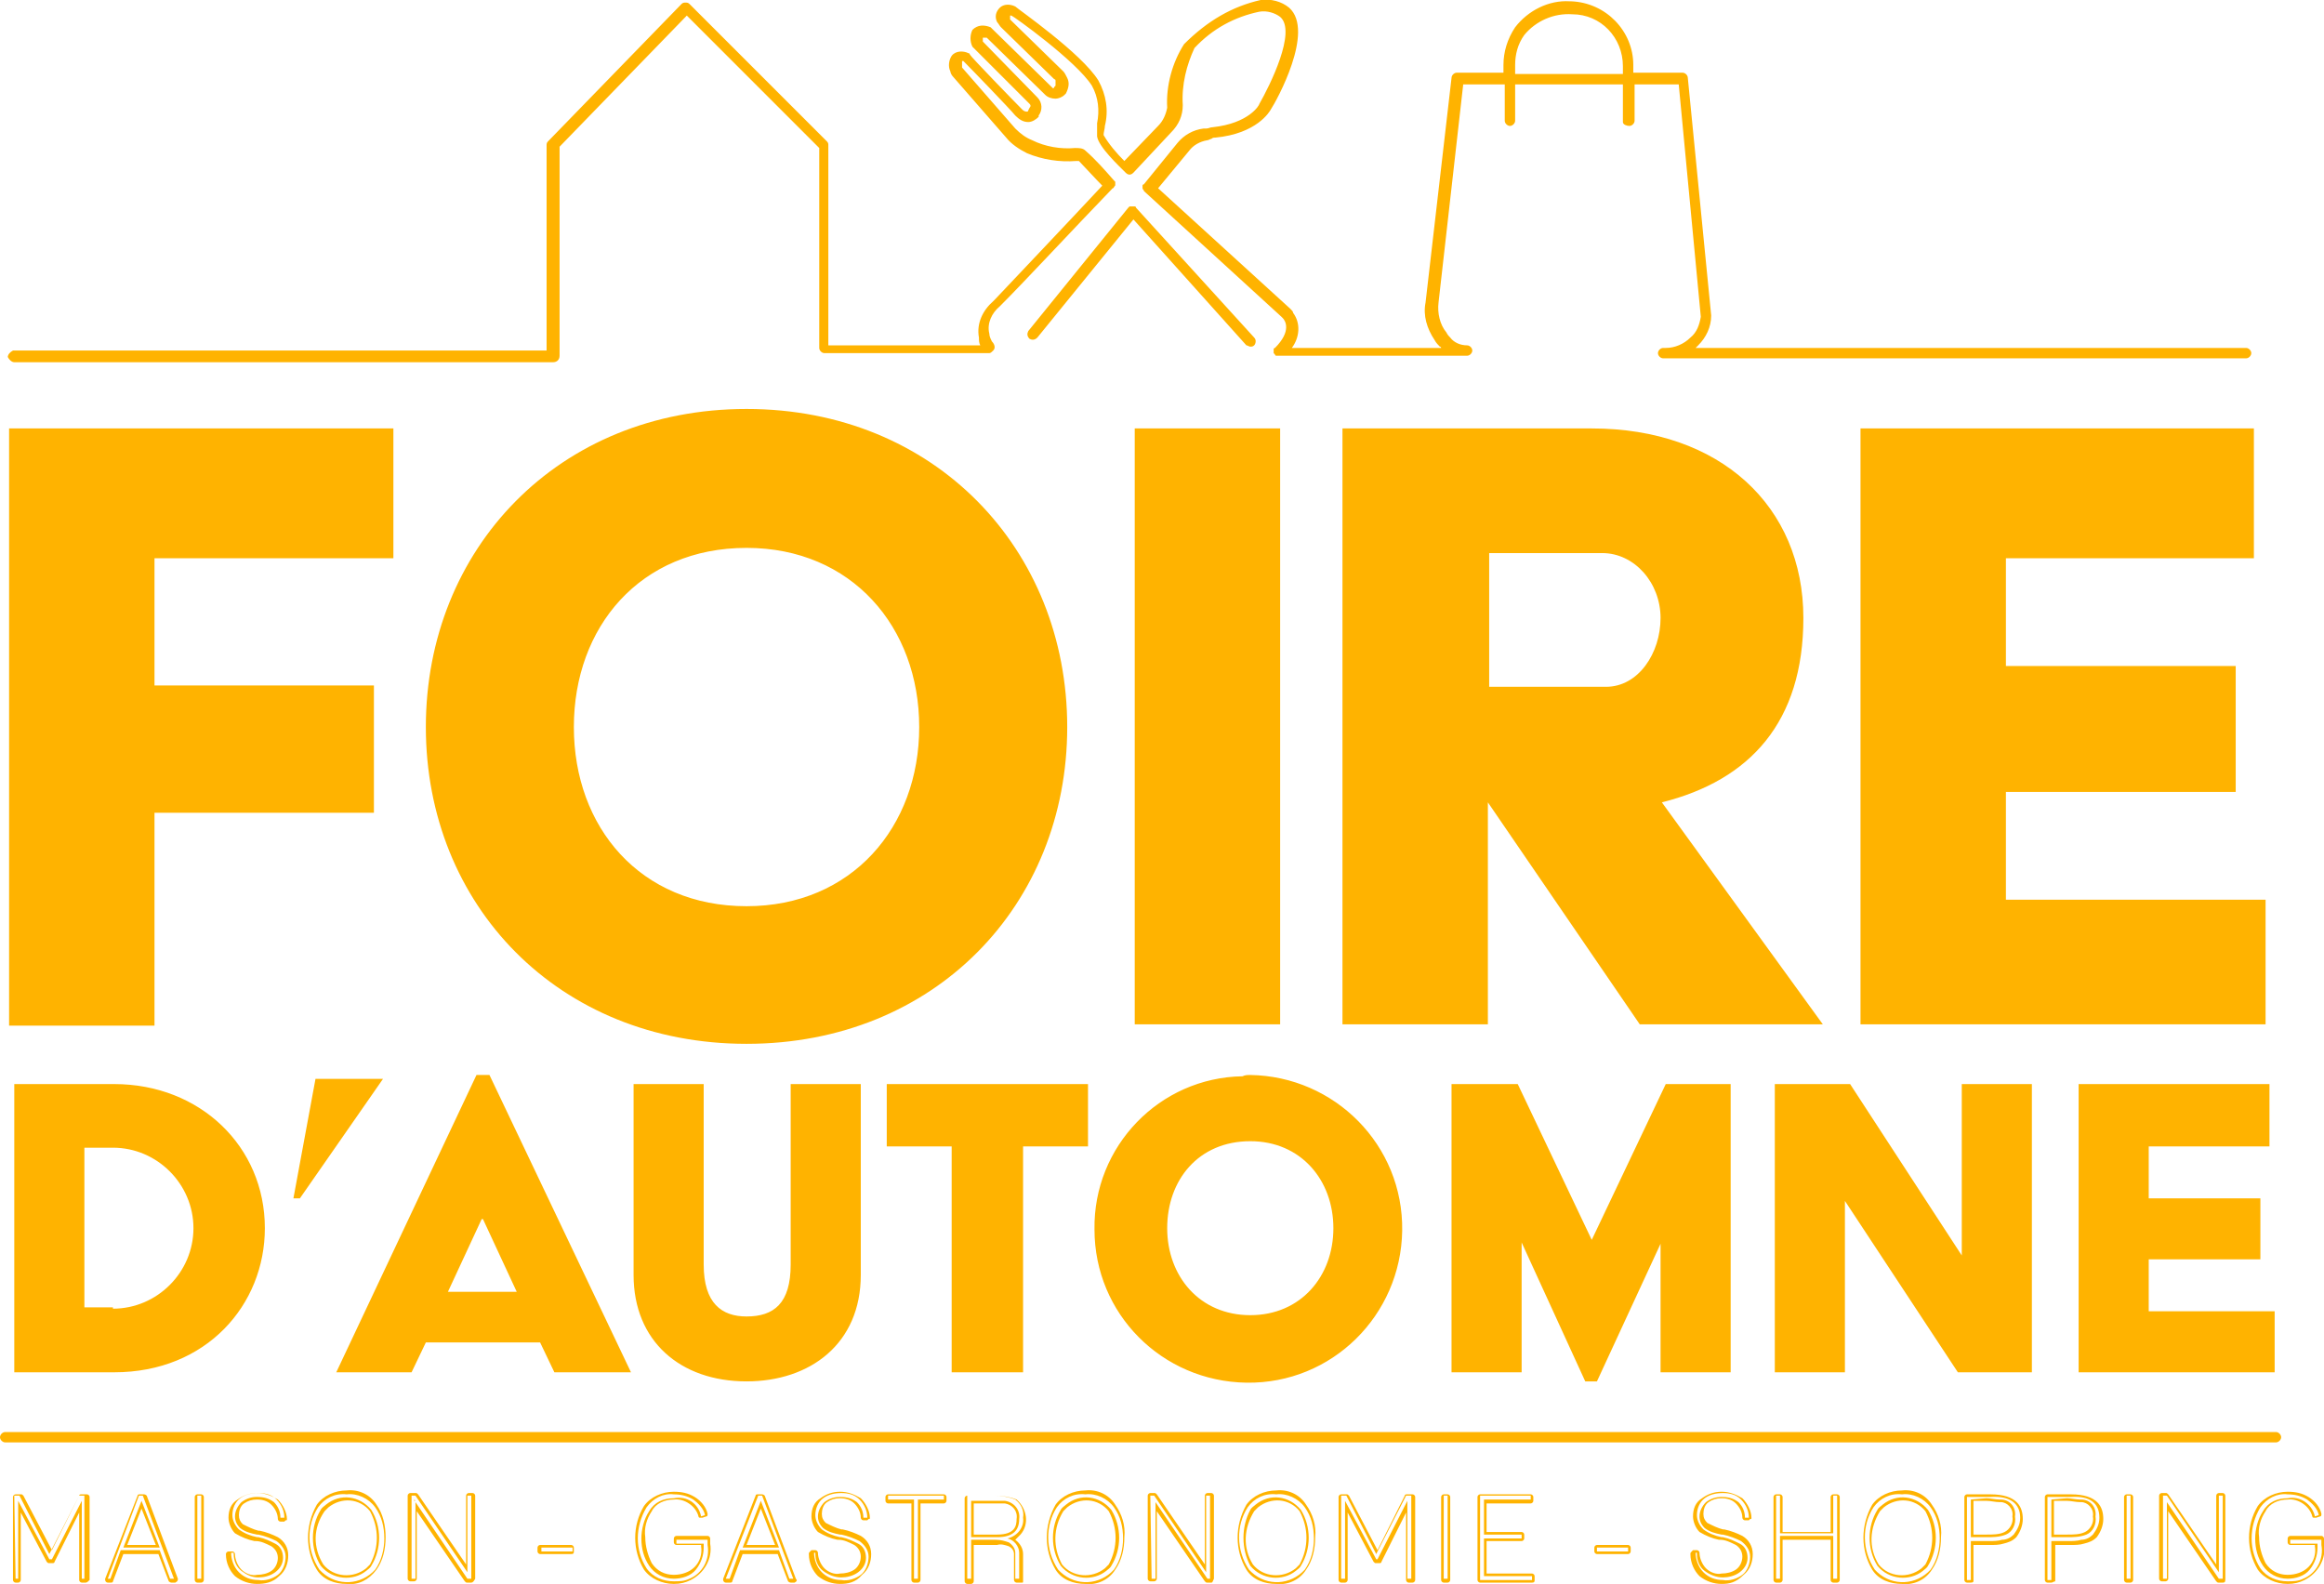 <svg width="179" height="122" viewBox="0 0 179 122" fill="none" xmlns="http://www.w3.org/2000/svg">
<g clip-path="url(#clip0)">
<path fill-rule="evenodd" clip-rule="evenodd" d="M6.6 121.9H6.3C6.2 121.9 6.1 121.8 6.1 121.7V116.5L4.2 120.3C4.2 120.4 4.1 120.4 4 120.4H3.8C3.7 120.4 3.7 120.4 3.6 120.3L1.6 116.5V121.7C1.6 121.8 1.5 121.9 1.4 121.9H1.2C1.1 121.9 1 121.8 1 121.7V115.3C1 115.2 1.1 115.1 1.2 115.1H1.6C1.7 115.1 1.7 115.1 1.8 115.2L4 119.4L6.1 115.2C6.1 115.1 6.2 115.1 6.3 115.1H6.7C6.8 115.1 6.9 115.2 6.9 115.3V121.7C6.8 121.8 6.7 121.9 6.6 121.9ZM13.5 121.9H13.2C13.1 121.9 13 121.8 13 121.8L12.2 119.7H9.5L8.7 121.8C8.7 121.9 8.6 121.9 8.5 121.9H8.3C8.2 121.9 8.1 121.8 8.1 121.7V121.6L10.6 115.2C10.6 115.1 10.7 115.1 10.8 115.1H11.1C11.2 115.1 11.3 115.2 11.3 115.2L13.7 121.6C13.7 121.7 13.7 121.8 13.5 121.9C13.5 121.9 13.6 121.9 13.5 121.9ZM9.8 119H12L10.9 116.2L9.8 119ZM15.5 121.9H15.2C15.1 121.9 15 121.8 15 121.7V115.3C15 115.2 15.1 115.1 15.2 115.1H15.5C15.6 115.1 15.7 115.2 15.7 115.3V121.7C15.7 121.8 15.6 121.9 15.5 121.9ZM19.8 122C19.2 122 18.6 121.8 18.1 121.4C17.7 121 17.4 120.4 17.4 119.7C17.4 119.6 17.5 119.5 17.6 119.5H17.9C18 119.5 18.1 119.6 18.1 119.7C18.1 120.1 18.3 120.6 18.6 120.9C18.9 121.2 19.4 121.4 19.8 121.3C20.2 121.3 20.6 121.2 20.9 121C21.2 120.8 21.4 120.4 21.4 120C21.4 119.6 21.2 119.3 20.9 119.1C20.5 118.9 20.1 118.7 19.7 118.7C19.7 118.7 19.7 118.7 19.6 118.7C19.1 118.6 18.6 118.4 18.1 118.1C17.8 117.8 17.6 117.3 17.6 116.9C17.6 116.3 17.8 115.8 18.3 115.5C18.7 115.2 19.2 115 19.8 115C20.4 115 20.9 115.2 21.4 115.5C21.8 115.9 22.1 116.5 22.1 117C22.1 117.1 22.1 117.1 22 117.1L21.9 117.2H21.6C21.5 117.2 21.4 117.1 21.4 117C21.4 116.6 21.2 116.2 20.9 115.9C20.6 115.6 20.2 115.5 19.8 115.5C19.4 115.5 19.1 115.6 18.8 115.8C18.5 116 18.4 116.4 18.4 116.7C18.4 117 18.5 117.2 18.7 117.4C19.1 117.6 19.5 117.8 19.9 117.9H20C20.5 118 21 118.2 21.4 118.4C21.9 118.7 22.2 119.2 22.2 119.8C22.2 120.4 22 121 21.5 121.4C21 121.9 20.4 122 19.8 122ZM26.7 122C25.8 122 24.9 121.7 24.4 120.9C23.5 119.4 23.5 117.5 24.4 115.9C24.9 115.2 25.8 114.8 26.7 114.8C27.6 114.7 28.5 115.1 29 115.9C29.5 116.6 29.7 117.5 29.7 118.4C29.7 119.3 29.5 120.2 29 120.9C28.4 121.7 27.6 122.1 26.7 122ZM24.9 120.5C25.7 121.5 27.2 121.6 28.2 120.8C28.3 120.7 28.4 120.6 28.5 120.5C29.2 119.2 29.2 117.7 28.5 116.4C27.7 115.4 26.3 115.3 25.3 116.1C25.2 116.2 25.1 116.3 25 116.4C24.1 117.7 24.1 119.2 24.9 120.5ZM36.3 121.9H36C35.9 121.9 35.9 121.9 35.8 121.8L32.1 116.4V121.6C32.1 121.7 32 121.8 31.9 121.8H31.6C31.5 121.8 31.4 121.7 31.4 121.6V115.2C31.4 115.1 31.5 115 31.6 115H32C32.1 115 32.1 115 32.2 115.1L35.9 120.5V115.2C35.9 115.1 36 115 36.1 115H36.4C36.5 115 36.6 115.1 36.6 115.2V121.6C36.5 121.8 36.4 121.9 36.3 121.9ZM31.9 115.5V115.6C31.9 115.6 31.9 115.6 32 115.6L31.9 115.5ZM44 119.7H41.6C41.5 119.7 41.4 119.6 41.4 119.5V119.2C41.4 119.1 41.5 119 41.6 119H44C44.1 119 44.2 119.1 44.2 119.2V119.5C44.2 119.6 44.2 119.7 44 119.7ZM51.9 122C51 122 50.1 121.6 49.6 120.9C48.7 119.4 48.7 117.5 49.6 116C50.1 115.3 51 114.9 51.9 114.9C52.5 114.9 53 115 53.5 115.3C54 115.6 54.4 116.1 54.5 116.6C54.5 116.7 54.5 116.8 54.4 116.8L54.1 116.9C54 116.9 54 116.9 53.9 116.9C53.8 116.9 53.8 116.8 53.8 116.8C53.6 116 52.7 115.4 51.9 115.5C51.2 115.5 50.5 115.8 50.2 116.4C49.8 117 49.6 117.7 49.7 118.4C49.7 119.1 49.9 119.8 50.2 120.4C50.6 121 51.2 121.3 51.9 121.3C52.5 121.3 53.1 121.1 53.5 120.7C53.9 120.3 54.1 119.7 54 119.1V119H52.1C52 119 51.9 118.9 51.9 118.8V118.5C51.9 118.4 52 118.3 52.1 118.3H54.5C54.6 118.3 54.7 118.4 54.7 118.5C54.7 118.6 54.7 118.6 54.7 118.7V118.9C54.9 120.1 54.2 121.2 53.2 121.7C52.8 121.9 52.4 122 51.9 122ZM61.2 121.9H60.9C60.8 121.9 60.7 121.8 60.7 121.8L59.9 119.7H57.2L56.4 121.8C56.4 121.9 56.3 121.9 56.2 121.9H55.9C55.8 121.9 55.7 121.8 55.7 121.7V121.6L58.2 115.2C58.2 115.1 58.3 115.1 58.4 115.1H58.7C58.8 115.1 58.9 115.2 58.9 115.2L61.3 121.6C61.4 121.7 61.4 121.8 61.2 121.9C61.2 121.9 61.3 121.9 61.2 121.9ZM57.5 119H59.7L58.6 116.2L57.5 119ZM64.7 122C64.1 122 63.5 121.8 63 121.4C62.6 121 62.3 120.4 62.3 119.7C62.3 119.6 62.3 119.6 62.4 119.5L62.5 119.4H62.8C62.9 119.4 63 119.5 63 119.6C63 120 63.2 120.5 63.5 120.8C63.8 121.1 64.3 121.3 64.7 121.2C65.1 121.2 65.5 121.1 65.8 120.9C66.1 120.7 66.3 120.3 66.3 119.9C66.3 119.5 66.1 119.2 65.8 119C65.4 118.8 65 118.6 64.6 118.6H64.5C64 118.5 63.5 118.3 63 118C62.7 117.7 62.5 117.2 62.5 116.8C62.5 116.2 62.7 115.7 63.2 115.4C63.6 115.1 64.1 114.9 64.7 114.9C65.3 114.9 65.8 115.1 66.3 115.4C66.7 115.8 67 116.4 67 116.9C67 117 67 117 66.9 117L66.8 117.1H66.5C66.4 117.1 66.3 117 66.3 116.9C66.3 116.5 66.1 116.1 65.8 115.8C65.5 115.5 65.1 115.4 64.7 115.4C64.3 115.4 64 115.5 63.7 115.7C63.4 115.9 63.3 116.3 63.3 116.6C63.3 116.9 63.4 117.1 63.6 117.3C64 117.5 64.4 117.7 64.8 117.8H64.9C65.4 117.9 65.9 118.1 66.3 118.3C66.8 118.6 67.1 119.1 67.1 119.7C67.1 120.3 66.9 120.9 66.4 121.3C65.9 121.9 65.3 122 64.7 122ZM70.7 121.9H70.4C70.3 121.9 70.2 121.8 70.2 121.7V115.8H68.4C68.3 115.8 68.2 115.7 68.2 115.6V115.3C68.2 115.2 68.3 115.1 68.4 115.1H72.7C72.8 115.1 72.9 115.2 72.9 115.3V115.6C72.9 115.7 72.8 115.8 72.7 115.8H70.9V121.7C70.9 121.8 70.8 121.9 70.7 121.9ZM78.6 121.9H78.3C78.2 121.9 78.1 121.8 78.1 121.7V120.3C78.1 120.1 78.1 120 78.1 119.9C78.1 119.8 78.1 119.8 78.1 119.7C78.1 119.4 77.9 119.2 77.7 119.1C77.4 119 77.1 118.9 76.8 119H75V121.8C75 121.9 74.9 122 74.8 122H74.5C74.4 122 74.3 121.9 74.3 121.8V115.4C74.3 115.3 74.4 115.2 74.5 115.2H76.6C77.2 115.2 77.8 115.3 78.3 115.5C79.1 116.2 79.3 117.4 78.6 118.2C78.5 118.3 78.3 118.5 78.2 118.6C78.6 118.9 78.8 119.3 78.8 119.7C78.8 119.7 78.8 119.7 78.8 120.6V121.8C78.8 121.9 78.8 121.9 78.7 121.9C78.7 121.9 78.6 121.9 78.6 121.9ZM75 118.2H76.8C78.2 118.2 78.3 117.5 78.3 117C78.4 116.4 78 115.9 77.4 115.8C77.3 115.8 77.2 115.8 77.1 115.8C77 115.8 76.8 115.8 76.6 115.8H75V118.2ZM83.6 122C82.7 122 81.8 121.7 81.3 120.9C80.4 119.4 80.4 117.5 81.3 115.9C81.8 115.2 82.7 114.8 83.6 114.8C84.5 114.7 85.4 115.1 85.9 115.9C86.4 116.6 86.7 117.5 86.6 118.4C86.6 119.3 86.4 120.2 85.9 120.9C85.4 121.7 84.5 122.1 83.6 122ZM81.8 120.5C82.6 121.5 84.1 121.6 85.1 120.8C85.2 120.7 85.3 120.6 85.4 120.5C86.1 119.2 86.1 117.7 85.4 116.4C84.6 115.4 83.2 115.3 82.2 116.1C82.1 116.2 82 116.3 81.9 116.4C81.1 117.7 81.1 119.2 81.8 120.5ZM93.3 121.9H93C92.9 121.9 92.9 121.9 92.8 121.8L89.1 116.4V121.6C89.1 121.7 89 121.8 88.9 121.8H88.6C88.5 121.8 88.4 121.7 88.4 121.6V115.2C88.4 115.1 88.5 115 88.6 115H88.9C89 115 89 115 89.1 115.1L92.8 120.5V115.2C92.8 115.1 92.9 115 93 115H93.3C93.4 115 93.5 115.1 93.5 115.2V121.6C93.4 121.8 93.4 121.9 93.3 121.9ZM88.8 115.5V115.6V115.5ZM98.3 122C97.4 122 96.5 121.7 96 120.9C95.1 119.4 95.1 117.5 96 115.9C96.5 115.2 97.4 114.8 98.3 114.8C99.2 114.7 100.1 115.1 100.6 115.9C101.1 116.6 101.4 117.5 101.3 118.4C101.3 119.3 101.1 120.2 100.6 120.9C100.1 121.7 99.2 122.1 98.3 122ZM96.5 120.5C97.3 121.5 98.8 121.6 99.8 120.8C99.9 120.7 100 120.6 100.1 120.5C100.8 119.2 100.8 117.7 100.1 116.4C99.3 115.4 97.9 115.3 96.9 116.1C96.8 116.2 96.7 116.3 96.6 116.4C95.8 117.7 95.7 119.2 96.5 120.5ZM108.8 121.9H108.5C108.4 121.9 108.3 121.8 108.3 121.7V116.5L106.4 120.3C106.4 120.4 106.3 120.4 106.2 120.4H106C105.9 120.4 105.9 120.4 105.8 120.3L103.8 116.5V121.7C103.8 121.8 103.7 121.9 103.6 121.9H103.3C103.2 121.9 103.1 121.8 103.1 121.7V115.3C103.1 115.2 103.2 115.1 103.3 115.1H103.7C103.8 115.1 103.8 115.1 103.9 115.2L106.1 119.4L108.2 115.2C108.2 115.1 108.3 115.1 108.4 115.1H108.8C108.9 115.1 109 115.2 109 115.3V121.7C109 121.8 108.9 121.9 108.8 121.9ZM111.5 121.9H111.2C111.1 121.9 111 121.8 111 121.7V115.3C111 115.2 111.1 115.1 111.2 115.1H111.5C111.6 115.1 111.7 115.2 111.7 115.3V121.7C111.7 121.8 111.6 121.9 111.5 121.9ZM118 121.9H114C113.9 121.9 113.8 121.8 113.8 121.7V115.3C113.8 115.2 113.9 115.1 114 115.1H117.9C118 115.1 118.1 115.2 118.1 115.3V115.6C118.1 115.7 118 115.8 117.9 115.8H114.5V118H117.2C117.3 118 117.4 118.1 117.4 118.2V118.5C117.4 118.6 117.3 118.7 117.2 118.7H114.5V121.2H118C118.1 121.2 118.2 121.3 118.2 121.4V121.7C118.2 121.8 118.2 121.9 118 121.9C118 121.9 118.1 121.9 118 121.9ZM125.4 119.7H123C122.9 119.7 122.8 119.6 122.8 119.5V119.2C122.8 119.1 122.9 119 123 119H125.4C125.5 119 125.6 119.1 125.6 119.2V119.5C125.6 119.6 125.5 119.7 125.4 119.7ZM132.6 122C132 122 131.4 121.8 130.9 121.4C130.5 121 130.2 120.4 130.2 119.7C130.2 119.6 130.2 119.6 130.3 119.5L130.4 119.4H130.7C130.8 119.4 130.9 119.5 130.9 119.6C130.9 120 131.1 120.5 131.4 120.8C131.7 121.1 132.2 121.3 132.6 121.2C133 121.2 133.4 121.1 133.7 120.9C134 120.7 134.2 120.3 134.2 119.9C134.2 119.5 134 119.2 133.7 119C133.3 118.8 132.9 118.6 132.5 118.6H132.4C131.9 118.5 131.4 118.3 130.9 118C130.6 117.7 130.4 117.2 130.4 116.8C130.4 116.2 130.6 115.7 131.1 115.4C131.5 115.1 132 114.9 132.6 114.9C133.2 114.9 133.7 115.1 134.2 115.4C134.6 115.8 134.9 116.4 134.9 116.9C134.9 117 134.9 117 134.8 117L134.7 117.1H134.4C134.3 117.1 134.2 117 134.2 116.9C134.2 116.5 134 116.1 133.7 115.8C133.4 115.5 133 115.4 132.6 115.4C132.2 115.4 131.9 115.5 131.6 115.7C131.3 115.9 131.2 116.3 131.2 116.6C131.2 116.9 131.3 117.1 131.5 117.3C131.9 117.5 132.3 117.7 132.7 117.8H132.8C133.3 117.9 133.8 118.1 134.2 118.3C134.7 118.6 135 119.1 135 119.7C135 120.3 134.8 120.9 134.3 121.3C133.7 121.9 133.2 122 132.6 122ZM141.5 121.9H141.2C141.1 121.9 141 121.8 141 121.7V118.6H137.3V121.7C137.3 121.8 137.2 121.9 137.1 121.9H136.8C136.7 121.9 136.6 121.8 136.6 121.7V115.3C136.6 115.2 136.7 115.1 136.8 115.1H137.1C137.2 115.1 137.3 115.2 137.3 115.3V118H141V115.3C141 115.2 141.1 115.1 141.2 115.1H141.5C141.6 115.1 141.7 115.2 141.7 115.3V121.7C141.7 121.8 141.6 121.9 141.5 121.9ZM146.5 122C145.6 122 144.7 121.7 144.2 120.9C143.3 119.4 143.3 117.5 144.2 115.9C144.7 115.2 145.6 114.8 146.5 114.8C147.4 114.7 148.3 115.1 148.8 115.9C149.3 116.6 149.6 117.5 149.5 118.4C149.5 119.3 149.3 120.2 148.8 120.9C148.3 121.7 147.4 122.1 146.5 122ZM144.7 120.5C145.5 121.5 147 121.6 148 120.8C148.1 120.7 148.2 120.6 148.3 120.5C149 119.2 149 117.7 148.3 116.4C147.5 115.4 146.1 115.3 145.1 116.1C145 116.2 144.9 116.3 144.8 116.4C144 117.7 143.9 119.2 144.7 120.5ZM151.8 121.9H151.5C151.4 121.9 151.3 121.8 151.3 121.7V115.3C151.3 115.2 151.4 115.1 151.5 115.1H153.3C155.4 115.1 155.8 116.1 155.8 117C155.8 117.5 155.6 118 155.3 118.4C155 118.7 154.7 118.8 154.3 118.9C154 119 153.6 119 153.3 119H152V121.8C152 121.8 152 121.9 151.8 121.9ZM152 118.2H153C153.5 118.2 154 118.2 154.4 118C154.8 117.8 155.1 117.3 155 116.8C155.1 116.2 154.6 115.7 154.1 115.7H154C153.7 115.7 153.3 115.6 153 115.6H152V118.2ZM158 121.9H157.7C157.6 121.9 157.5 121.8 157.5 121.7V115.3C157.5 115.2 157.6 115.1 157.7 115.1H159.5C161.6 115.1 162 116.1 162 117C162 117.5 161.8 118 161.5 118.4C161.2 118.7 160.9 118.8 160.5 118.9C160.2 119 159.8 119 159.5 119H158.3V121.8C158.2 121.8 158.1 121.9 158 121.9ZM158.2 118.2H159.2C159.7 118.2 160.2 118.2 160.6 118C161 117.8 161.3 117.3 161.2 116.8C161.3 116.2 160.8 115.7 160.3 115.7H160.2C159.9 115.7 159.5 115.6 159.2 115.6H158.2V118.2ZM164.1 121.9H163.8C163.7 121.9 163.6 121.8 163.6 121.7V115.3C163.6 115.2 163.7 115.1 163.8 115.1H164.1C164.2 115.1 164.3 115.2 164.3 115.3V121.7C164.3 121.8 164.2 121.9 164.1 121.9ZM171.2 121.9H170.9C170.8 121.9 170.8 121.9 170.7 121.8L167 116.4V121.6C167 121.7 166.9 121.8 166.8 121.8H166.5C166.4 121.8 166.3 121.7 166.3 121.6V115.2C166.3 115.1 166.4 115 166.5 115H166.8C166.9 115 166.9 115 167 115.1L170.7 120.5V115.2C170.7 115.1 170.8 115 170.9 115H171.2C171.3 115 171.4 115.1 171.4 115.2V121.6C171.4 121.8 171.4 121.9 171.2 121.9ZM166.8 115.5V115.6V115.5ZM176.2 122C175.3 122 174.4 121.6 173.9 120.9C173 119.4 173 117.5 173.9 116C174.4 115.3 175.3 114.9 176.2 114.9C176.8 114.9 177.3 115 177.8 115.3C178.3 115.6 178.7 116.1 178.8 116.6C178.8 116.7 178.8 116.8 178.7 116.8L178.4 116.9C178.3 116.9 178.3 116.9 178.2 116.9C178.1 116.9 178.1 116.8 178.1 116.8C177.9 116 177 115.4 176.2 115.5C175.5 115.5 174.8 115.8 174.5 116.4C174.1 117 173.9 117.7 174 118.4C174 119.1 174.2 119.8 174.5 120.4C174.9 121 175.5 121.3 176.2 121.3C176.8 121.3 177.4 121.1 177.8 120.7C178.2 120.3 178.4 119.7 178.3 119.1V119H176.4C176.3 119 176.2 118.9 176.2 118.8V118.5C176.2 118.4 176.3 118.3 176.4 118.3H178.8C178.9 118.3 179 118.4 179 118.5C179 118.6 179 118.6 179 118.7V118.9C179.2 120.1 178.5 121.2 177.5 121.7C177.1 121.9 176.7 122 176.2 122ZM1.1 115.2H1.5L3.8 119.7L6.1 115.2H6.5V121.6H6.3V115.6L4 120.1H3.8L1.4 115.6V121.6H1.2L1.1 115.2ZM10.7 115.2H11L13.4 121.6H13.1L12.3 119.4H9.3L8.5 121.6H8.3L10.7 115.2ZM12.3 119.2L10.9 115.6L9.5 119.2H12.3ZM15.2 115.2H15.5V121.6H15.2V115.2ZM18 119.7C18 120.2 18.2 120.7 18.6 121C19 121.3 19.4 121.5 19.9 121.5C20.3 121.5 20.8 121.4 21.2 121.1C21.6 120.8 21.8 120.4 21.8 120C21.8 119.5 21.6 119.1 21.2 118.9C20.8 118.7 20.4 118.5 19.9 118.4H19.8C19.3 118.3 18.8 118.1 18.4 117.8C18.1 117.5 17.9 117.1 17.9 116.7C17.9 116.2 18.1 115.7 18.5 115.4C18.9 115.1 19.4 115 19.9 115C20.4 115 20.9 115.1 21.3 115.5C21.7 115.9 21.9 116.4 21.9 116.9H21.6C21.6 116.4 21.4 116 21.1 115.7C20.7 115.4 20.3 115.3 19.8 115.3C19.4 115.3 19 115.4 18.6 115.7C18.3 116 18.1 116.4 18.1 116.8C18.1 117.1 18.2 117.4 18.5 117.7C18.9 118 19.3 118.1 19.8 118.2H19.9C20.4 118.3 20.9 118.5 21.3 118.7C21.7 119 22 119.4 22 119.9C22 120.4 21.8 121 21.4 121.3C21 121.6 20.4 121.8 19.9 121.7C19.3 121.7 18.8 121.5 18.4 121.1C18 120.7 17.8 120.1 17.8 119.6H18V119.7ZM24.5 116.1C25 115.4 25.8 115 26.7 115.1C27.5 115 28.4 115.4 28.9 116.1C29.4 116.8 29.6 117.6 29.6 118.5C29.6 119.3 29.4 120.2 28.9 120.9C27.8 122.1 26 122.2 24.8 121.1C24.7 121 24.6 120.9 24.6 120.9C23.6 119.4 23.6 117.5 24.5 116.1ZM24.7 120.6C25.6 121.7 27.2 121.8 28.2 121C28.3 120.9 28.5 120.8 28.6 120.6C29.4 119.3 29.4 117.6 28.6 116.3C27.7 115.2 26.2 115 25.1 115.9C25 116 24.8 116.1 24.7 116.3C23.9 117.6 23.9 119.3 24.7 120.6ZM31.7 115.2H32L36 121.1V115.2H36.3V121.6H36L32 115.7V121.6H31.7V115.2ZM41.7 119.2H44.1V119.5H41.7V119.2ZM51.9 115.4C51.1 115.4 50.4 115.7 50 116.4C49.6 117 49.4 117.8 49.4 118.5C49.4 119.3 49.6 120 50 120.6C50.4 121.2 51.1 121.6 51.9 121.6C52.5 121.6 53.2 121.4 53.6 120.9C54 120.4 54.2 119.8 54.2 119.2V118.9H52.1V118.6H54.5C54.5 118.7 54.5 118.7 54.5 118.8V119C54.7 120.1 54.1 121.2 53.1 121.6C52.7 121.8 52.3 121.8 51.9 121.8C51.1 121.8 50.3 121.5 49.8 120.8C48.9 119.4 48.9 117.6 49.8 116.1C50.3 115.4 51.1 115 51.9 115.1C52.4 115.1 52.9 115.2 53.4 115.5C53.8 115.8 54.2 116.2 54.3 116.7L54 116.8C53.8 115.8 52.9 115.2 51.9 115.4ZM58.4 115.2H58.7L61.1 121.6H60.8L60 119.4H57L56.2 121.6H55.9L58.4 115.2ZM60 119.2L58.6 115.6L57.2 119.2H60ZM62.8 119.7C62.8 120.2 63 120.7 63.4 121C63.8 121.3 64.3 121.5 64.8 121.5C65.2 121.5 65.7 121.4 66.1 121.1C66.5 120.8 66.7 120.4 66.7 120C66.7 119.5 66.5 119.1 66.1 118.9C65.7 118.7 65.3 118.5 64.8 118.4H64.7C64.2 118.3 63.7 118.1 63.3 117.8C63 117.5 62.8 117.1 62.8 116.7C62.8 116.2 63 115.7 63.4 115.4C63.8 115.1 64.3 115 64.8 115C65.3 115 65.8 115.1 66.2 115.5C66.6 115.9 66.8 116.4 66.8 116.9H66.5C66.5 116.4 66.3 116 66 115.7C65.6 115.4 65.2 115.3 64.7 115.3C64.3 115.3 63.9 115.4 63.5 115.7C63.2 116 63 116.4 63 116.8C63 117.1 63.1 117.4 63.4 117.7C63.8 118 64.2 118.1 64.7 118.2H64.8C65.3 118.3 65.8 118.5 66.2 118.7C66.6 119 66.9 119.4 66.9 119.9C66.9 120.4 66.7 121 66.3 121.3C65.9 121.6 65.3 121.8 64.8 121.7C64.2 121.7 63.7 121.5 63.3 121.1C62.9 120.7 62.7 120.1 62.7 119.6H62.8V119.7ZM70.4 115.5H68.4V115.2H72.7V115.5H70.7V121.6H70.4V115.5ZM74.8 118.6V121.6H74.5V115.2H76.6C77.1 115.2 77.7 115.3 78.2 115.5C78.6 115.8 78.9 116.3 78.8 116.9C78.9 117.6 78.4 118.3 77.6 118.5C78.1 118.6 78.5 119.1 78.5 119.6C78.5 119.6 78.5 119.9 78.5 120.4V121.6H78.2V120.2C78.2 120 78.2 119.9 78.2 119.8C78.2 119.7 78.2 119.6 78.2 119.6C78.2 119.3 78 119 77.7 118.8C77.4 118.7 77.1 118.6 76.7 118.6H74.8ZM76.8 118.4C78 118.4 78.5 117.9 78.5 117C78.6 116.3 78.1 115.7 77.4 115.6C77.3 115.6 77.2 115.6 77.1 115.6C77 115.6 76.8 115.6 76.6 115.6H74.8V118.4H76.8V118.4ZM81.4 116.1C81.9 115.4 82.7 115 83.6 115.1C84.4 115 85.3 115.4 85.8 116.1C86.3 116.8 86.5 117.6 86.5 118.5C86.5 119.3 86.3 120.2 85.8 120.9C84.7 122.1 82.9 122.2 81.7 121.1C81.6 121 81.5 120.9 81.5 120.9C80.5 119.4 80.5 117.5 81.4 116.1ZM81.7 120.6C82.6 121.7 84.2 121.8 85.2 121C85.3 120.9 85.5 120.8 85.6 120.6C86.4 119.3 86.4 117.6 85.6 116.3C84.7 115.2 83.2 115 82.1 115.9C82 116 81.8 116.1 81.7 116.3C80.9 117.6 80.9 119.3 81.7 120.6ZM88.6 115.2H88.9L92.9 121.1V115.2H93.2V121.6H93L89 115.7V121.6H88.7L88.6 115.2ZM96.1 116.1C96.6 115.4 97.4 115 98.3 115.1C99.1 115 100 115.4 100.5 116.1C101 116.8 101.2 117.6 101.2 118.5C101.2 119.3 101 120.2 100.5 120.9C99.4 122.1 97.6 122.2 96.4 121.1C96.3 121 96.2 120.9 96.2 120.9C95.2 119.4 95.2 117.5 96.1 116.1ZM96.3 120.6C97.2 121.7 98.8 121.8 99.8 121C99.9 120.9 100.1 120.8 100.2 120.6C101 119.3 101 117.6 100.2 116.3C99.3 115.2 97.8 115 96.7 115.9C96.6 116 96.4 116.1 96.3 116.3C95.6 117.6 95.6 119.3 96.3 120.6ZM103.3 115.2H103.7L106 119.7L108.3 115.2H108.7V121.6H108.4V115.6L106.1 120.1H106L103.6 115.6V121.6H103.3V115.2ZM111.2 115.2H111.5V121.6H111.2V115.2ZM114 115.2H117.9V115.5H114.3V118.2H117.2V118.5H114.3V121.4H118V121.7H114V115.2ZM123 119.2H125.4V119.5H123V119.2ZM130.7 119.7C130.7 120.2 130.9 120.7 131.3 121C131.7 121.3 132.2 121.5 132.7 121.5C133.1 121.5 133.6 121.4 134 121.1C134.4 120.8 134.6 120.4 134.6 120C134.6 119.5 134.4 119.1 134 118.9C133.6 118.7 133.2 118.5 132.7 118.4H132.6C132.1 118.3 131.6 118.1 131.2 117.8C130.9 117.5 130.7 117.1 130.7 116.7C130.7 116.2 130.9 115.7 131.3 115.4C131.7 115.1 132.2 115 132.7 115C133.2 115 133.7 115.1 134.1 115.5C134.5 115.9 134.7 116.4 134.7 116.9H134.4C134.4 116.4 134.2 116 133.9 115.7C133.5 115.4 133.1 115.3 132.6 115.3C132.2 115.3 131.8 115.4 131.4 115.7C131.1 116 130.9 116.4 130.9 116.8C130.9 117.1 131 117.4 131.3 117.7C131.7 118 132.1 118.1 132.6 118.2H132.7C133.2 118.3 133.7 118.5 134.1 118.7C134.5 119 134.8 119.4 134.8 119.9C134.8 120.4 134.6 121 134.2 121.3C133.8 121.6 133.2 121.8 132.7 121.7C132.1 121.7 131.6 121.5 131.2 121.1C130.8 120.7 130.6 120.1 130.6 119.6H130.7V119.7ZM136.8 115.2H137.1V118.1H141.2V115.2H141.5V121.6H141.2V118.3H137.1V121.6H136.8V115.2ZM144.3 116.1C144.8 115.4 145.6 115 146.5 115.1C147.3 115 148.2 115.4 148.7 116.1C149.2 116.8 149.4 117.6 149.4 118.5C149.4 119.3 149.2 120.2 148.7 120.9C147.6 122.1 145.8 122.2 144.6 121.1C144.5 121 144.4 120.9 144.4 120.9C143.4 119.4 143.4 117.5 144.3 116.1ZM144.6 120.6C145.5 121.7 147.1 121.8 148.1 121C148.2 120.9 148.4 120.8 148.5 120.6C149.3 119.3 149.3 117.6 148.5 116.3C147.6 115.2 146.1 115 145 115.9C144.9 116 144.7 116.1 144.6 116.3C143.8 117.6 143.8 119.3 144.6 120.6ZM155.6 116.9C155.6 117.4 155.4 117.8 155.1 118.2C154.9 118.4 154.6 118.6 154.2 118.6C153.9 118.7 153.5 118.7 153.2 118.7H151.8V121.7H151.5V115.3H153.3C154.8 115.2 155.6 115.8 155.6 116.9ZM151.8 115.5V118.4H153C153.5 118.4 154 118.4 154.5 118.2C155 118 155.3 117.4 155.2 116.8C155.3 116.1 154.8 115.5 154.1 115.5C154.1 115.5 154.1 115.5 154 115.5C153.7 115.5 153.3 115.4 153 115.4L151.8 115.5ZM161.7 116.9C161.7 117.4 161.5 117.8 161.2 118.2C161 118.4 160.7 118.6 160.3 118.6C160 118.7 159.6 118.7 159.3 118.7H158V121.7H157.7V115.3H159.5C161 115.2 161.7 115.8 161.7 116.9ZM158 115.5V118.4H159.2C159.7 118.4 160.2 118.4 160.7 118.2C161.2 118 161.5 117.4 161.4 116.8C161.5 116.1 161 115.5 160.3 115.5C160.3 115.5 160.3 115.5 160.2 115.5C159.9 115.5 159.5 115.4 159.2 115.4L158 115.5ZM163.8 115.2H164.1V121.6H163.8V115.2ZM166.6 115.2H166.9L170.9 121.1V115.2H171.2V121.6H170.9L166.9 115.7V121.6H166.6V115.2ZM176.2 115.4C175.4 115.4 174.7 115.7 174.3 116.4C173.9 117 173.7 117.8 173.7 118.5C173.7 119.3 173.9 120 174.3 120.6C174.7 121.2 175.4 121.6 176.2 121.6C176.8 121.6 177.5 121.4 177.9 120.9C178.3 120.4 178.5 119.8 178.5 119.2V118.9H176.4V118.6H178.8C178.8 118.7 178.8 118.7 178.8 118.8V119C179 120.1 178.4 121.2 177.4 121.6C177 121.8 176.6 121.8 176.2 121.8C175.4 121.8 174.6 121.5 174.1 120.8C173.2 119.4 173.2 117.6 174.1 116.1C174.6 115.4 175.4 115 176.2 115.1C176.7 115.1 177.2 115.2 177.7 115.5C178.1 115.8 178.5 116.2 178.6 116.7L178.3 116.8C178.1 115.9 177.2 115.2 176.2 115.4ZM0.7 33H30.3V43H11.9V52.8H28.8V62.6H11.9V79H0.7V33ZM57.5 69.8C65.6 69.8 70.8 63.7 70.8 56C70.8 48.3 65.6 42.2 57.5 42.2C49.3 42.2 44.2 48.3 44.2 56C44.2 63.7 49.3 69.8 57.5 69.8ZM57.5 31.5C72 31.5 82.2 42.3 82.2 56C82.2 69.7 72 80.4 57.5 80.4C43 80.4 32.8 69.7 32.8 56C32.8 42.3 43 31.5 57.5 31.5ZM87.4 33H98.6V78.9H87.4V33ZM123.7 52.9C126.2 52.9 127.9 50.3 127.9 47.6C127.9 44.9 125.9 42.6 123.4 42.6H114.7V52.9H123.7V52.9ZM103.4 33H122.6C132.5 33 138.9 39 138.9 47.6C138.9 55.6 134.8 60.1 128 61.8L140.4 78.9H126.3L114.6 61.8V78.9H103.4V33ZM143.2 33H173.6V43H154.5V51.3H172.2V61H154.5V69.3H174.5V78.9H143.3V33H143.2ZM1.1 83.5H8.8C15.4 83.5 20.4 88.3 20.4 94.6C20.4 100.5 15.9 105.7 8.8 105.7H1.1V83.5ZM8.7 100.8C12.1 100.8 14.9 98 14.9 94.6C14.9 91.2 12.1 88.4 8.7 88.4H6.5V100.7H8.7V100.8ZM24.3 83.1H29.5L23.1 92.3H22.6L24.3 83.1ZM36.7 82.8H37.7L48.6 105.7H42.7L41.6 103.4H32.8L31.7 105.7H25.9L36.7 82.8ZM39.8 99.5L37.2 93.9H37.1L34.5 99.5H39.8ZM48.8 83.5H54.2V97.4C54.2 100.4 55.6 101.4 57.5 101.4C59.6 101.4 60.9 100.4 60.9 97.4V83.5H66.3V98.2C66.3 103.5 62.4 106.4 57.5 106.4C52.4 106.4 48.8 103.3 48.8 98.2V83.5ZM73.3 88.3H68.3V83.5H83.8V88.3H78.8V105.7H73.3V88.3ZM96.3 82.8C102.8 82.9 108.1 88.2 108 94.8C107.9 101.3 102.6 106.6 96 106.5C89.5 106.4 84.3 101.2 84.3 94.7C84.2 88.3 89.3 83 95.7 82.9C95.9 82.8 96.1 82.8 96.3 82.8ZM96.3 101.3C100.2 101.3 102.7 98.3 102.7 94.6C102.7 90.9 100.2 87.9 96.3 87.9C92.3 87.9 89.9 90.9 89.9 94.6C89.9 98.3 92.4 101.3 96.3 101.3ZM111.8 83.5H116.9L122.6 95.5L128.3 83.5H133.3V105.7H127.9V95.8L123 106.4H122.1L117.2 95.7V105.7H111.8V83.5ZM136.8 83.5H142.5L151.1 96.7V83.5H156.5V105.7H150.8L142.1 92.5V105.7H136.7V83.5H136.8ZM160.1 83.5H174.8V88.3H165.5V92.3H174.1V97H165.5V101H175.2V105.7H160.1V83.5V83.5ZM96.3 26.7C96.2 26.7 96.1 26.6 96 26.6L87.3 16.9L79.9 26C79.7 26.2 79.5 26.2 79.3 26.1C79.1 25.9 79.1 25.7 79.2 25.5L86.9 16L87 15.9C87.1 15.9 87.1 15.9 87.2 15.9C87.3 15.9 87.3 15.9 87.4 15.9C87.4 15.9 87.5 15.9 87.5 16L96.6 26C96.8 26.2 96.7 26.5 96.6 26.6C96.5 26.7 96.4 26.7 96.3 26.7ZM116.7 5.7H125V5.1C125 2.9 123.3 1.1 121.1 1.1C119.7 1 118.3 1.6 117.4 2.7C116.9 3.4 116.7 4.2 116.7 5V5.7ZM42.6 27.9H1.1C0.9 27.9 0.7 27.7 0.6 27.5C0.6 27.3 0.8 27.1 1 27H42.1V11.2C42.1 11.1 42.1 11 42.2 10.9L52.5 0.3C52.6 0.2 52.7 0.2 52.8 0.2C52.9 0.2 53 0.2 53.1 0.3L63.7 10.9C63.8 11 63.8 11.1 63.8 11.2V26.6H75.5C75.4 26.4 75.4 26.2 75.4 26C75.2 24.9 75.7 23.9 76.5 23.2L76.6 23.1C78.3 21.3 82.1 17.3 84.9 14.3C84.4 13.8 83.4 12.7 83.1 12.4C83.1 12.4 83 12.4 82.9 12.4C81.6 12.5 80.3 12.3 79.1 11.8C78.5 11.5 77.9 11.1 77.5 10.6L73.4 5.9C73.3 5.8 73.2 5.6 73.2 5.5C73 5.1 73.1 4.6 73.3 4.3C73.6 3.9 74.2 3.9 74.6 4.1C74.6 4.1 74.7 4.1 74.7 4.2C74.8 4.4 78.2 7.9 78.7 8.4C78.8 8.5 78.9 8.6 79.1 8.6C79.1 8.6 79.2 8.6 79.2 8.5L79.3 8.3C79.4 8.2 79.4 8.1 79.3 8L75 3.7L74.9 3.6C74.7 3.2 74.7 2.7 74.9 2.3C75.3 1.9 75.8 1.9 76.3 2.1L76.4 2.2L81 6.7L81.1 6.8C81.1 6.8 81.2 6.8 81.2 6.7L81.3 6.6C81.3 6.5 81.3 6.3 81.3 6.2C81.3 6.2 81.3 6.1 81.2 6.1L77.1 2.1C77 2 76.9 1.8 76.8 1.7C76.6 1.3 76.7 0.9 77 0.6C77.3 0.3 77.8 0.3 78.2 0.5C78.4 0.7 83.3 4.1 84.6 6.2C85.2 7.3 85.4 8.5 85.1 9.7C85.1 9.9 85 10.2 85 10.4C85.4 11.1 86 11.8 86.6 12.4L89.2 9.7C89.6 9.3 89.8 8.8 89.9 8.3C89.8 6.6 90.3 4.8 91.2 3.4C93 1.6 94.9 0.5 97.1 -1.52737e-06C97.9 -0.1 98.7 0.1 99.3 0.6C101.3 2.4 98.3 7.8 97.9 8.4C97.8 8.6 96.8 10.3 93.6 10.6C93.5 10.6 93.4 10.6 93.3 10.7C93.2 10.7 93.1 10.8 93 10.8C92.4 10.9 91.9 11.2 91.6 11.6L89.2 14.5L99.4 23.8C99.5 23.9 99.6 24 99.6 24.1C100.2 24.9 100.1 26 99.5 26.8H111C111 26.8 111 26.7 110.9 26.7C110.8 26.6 110.6 26.4 110.5 26.2C109.9 25.3 109.6 24.3 109.8 23.3L111.8 6C111.8 5.8 112 5.6 112.2 5.6H115.8V5C115.8 4 116.1 3 116.7 2.1C117.7 0.8 119.3 -1.52737e-06 120.9 0.1H121C123.7 0.2 125.8 2.4 125.8 5V5.6H129.6C129.8 5.6 130 5.8 130 6L131.8 24.3C131.8 25.2 131.4 26 130.8 26.6C130.7 26.7 130.7 26.7 130.6 26.8H173C173.2 26.8 173.4 27 173.4 27.2C173.4 27.4 173.2 27.6 173 27.6H128.1C127.9 27.6 127.7 27.4 127.7 27.2C127.7 27 127.9 26.8 128.1 26.8H128.2H128.3C129 26.8 129.7 26.5 130.2 26C130.7 25.6 130.9 25 131 24.4L129.3 6.5H125.9V9.3C125.9 9.5 125.7 9.7 125.5 9.7C125.3 9.7 125 9.6 125 9.4V6.5H116.7V9.3C116.7 9.5 116.5 9.7 116.3 9.7C116.1 9.7 115.9 9.5 115.9 9.3V6.5H112.7L110.8 23.3C110.7 24.1 110.9 25 111.4 25.6C111.5 25.8 111.6 25.9 111.7 26C112 26.4 112.5 26.6 113 26.6C113.2 26.6 113.4 26.8 113.4 27C113.4 27.2 113.2 27.4 113 27.4H98.5C98.4 27.4 98.4 27.4 98.3 27.4C98.2 27.4 98.2 27.3 98.2 27.3L98.1 27.2V27.1C98.1 27 98.1 27 98.1 26.9C98.1 26.8 98.2 26.8 98.2 26.8C99.5 25.5 99 24.7 98.8 24.5L98.7 24.4L88.2 14.8L88.1 14.7C88.1 14.6 88 14.6 88 14.5C88 14.4 88 14.4 88 14.3C88 14.3 88 14.2 88.1 14.2L90.7 11C91.2 10.4 91.9 10 92.7 9.9C92.8 9.9 92.8 9.9 92.9 9.9C93.1 9.9 93.2 9.8 93.4 9.8C96.2 9.5 97 8.1 97 8C97.8 6.6 99.9 2.4 98.6 1.3C98.2 1 97.6 0.8 97 0.9C95.1 1.3 93.4 2.2 92 3.7C91.4 5 91 6.5 91.1 8.1C91.1 8.9 90.8 9.6 90.2 10.2L87.3 13.3C87.1 13.5 86.9 13.5 86.7 13.3C86.2 12.8 84.6 11.3 84.5 10.5C84.5 10.2 84.5 9.8 84.5 9.5C84.7 8.5 84.6 7.5 84.1 6.6C82.9 4.7 78 1.2 77.9 1.2C77.9 1.2 77.9 1.2 77.8 1.2C77.8 1.3 77.8 1.4 77.8 1.4V1.5L81.9 5.5C82 5.6 82.1 5.8 82.2 6C82.4 6.4 82.3 6.8 82.1 7.2L82 7.3C81.8 7.5 81.5 7.6 81.3 7.6C81 7.6 80.7 7.5 80.5 7.3L76 2.9C75.9 2.9 75.8 2.9 75.7 2.9C75.7 3 75.7 3.1 75.7 3.2L79.9 7.5C80.3 7.9 80.3 8.5 80 8.9V9C79.8 9.2 79.5 9.4 79.2 9.4C78.8 9.4 78.5 9.2 78.2 8.9C77.8 8.4 74.7 5.2 74.2 4.7H74.1C74.1 4.8 74.1 5 74.1 5.1V5.2L78.2 9.9C78.6 10.3 79 10.6 79.5 10.8C80.5 11.3 81.7 11.5 82.8 11.4C83.1 11.4 83.4 11.4 83.6 11.6C84.4 12.3 85.1 13.1 85.8 13.9L85.9 14C85.9 14.1 85.9 14.1 85.9 14.2C85.9 14.3 85.9 14.3 85.8 14.4C85.8 14.4 85.8 14.5 85.7 14.5C82.8 17.5 78.9 21.7 77.1 23.5L77 23.6C76.4 24.1 76 24.9 76.2 25.7C76.2 25.9 76.3 26.1 76.4 26.3C76.6 26.5 76.7 26.8 76.5 27C76.4 27.1 76.3 27.2 76.2 27.2H63.5C63.3 27.2 63.1 27 63.1 26.8V11.4L52.9 1.2L43.1 11.3V27.4C43.1 27.7 42.9 27.9 42.6 27.9ZM175.3 111.1H0.4C0.2 111.1 0 110.9 0 110.7C0 110.5 0.2 110.3 0.4 110.3H175.3C175.5 110.3 175.7 110.5 175.7 110.7C175.7 110.9 175.5 111.1 175.3 111.1Z" fill="#FFB300"/>
</g>
<defs>
<clipPath id="clip0">
<rect width="179" height="122" fill="white"/>
</clipPath>
</defs>
</svg>
